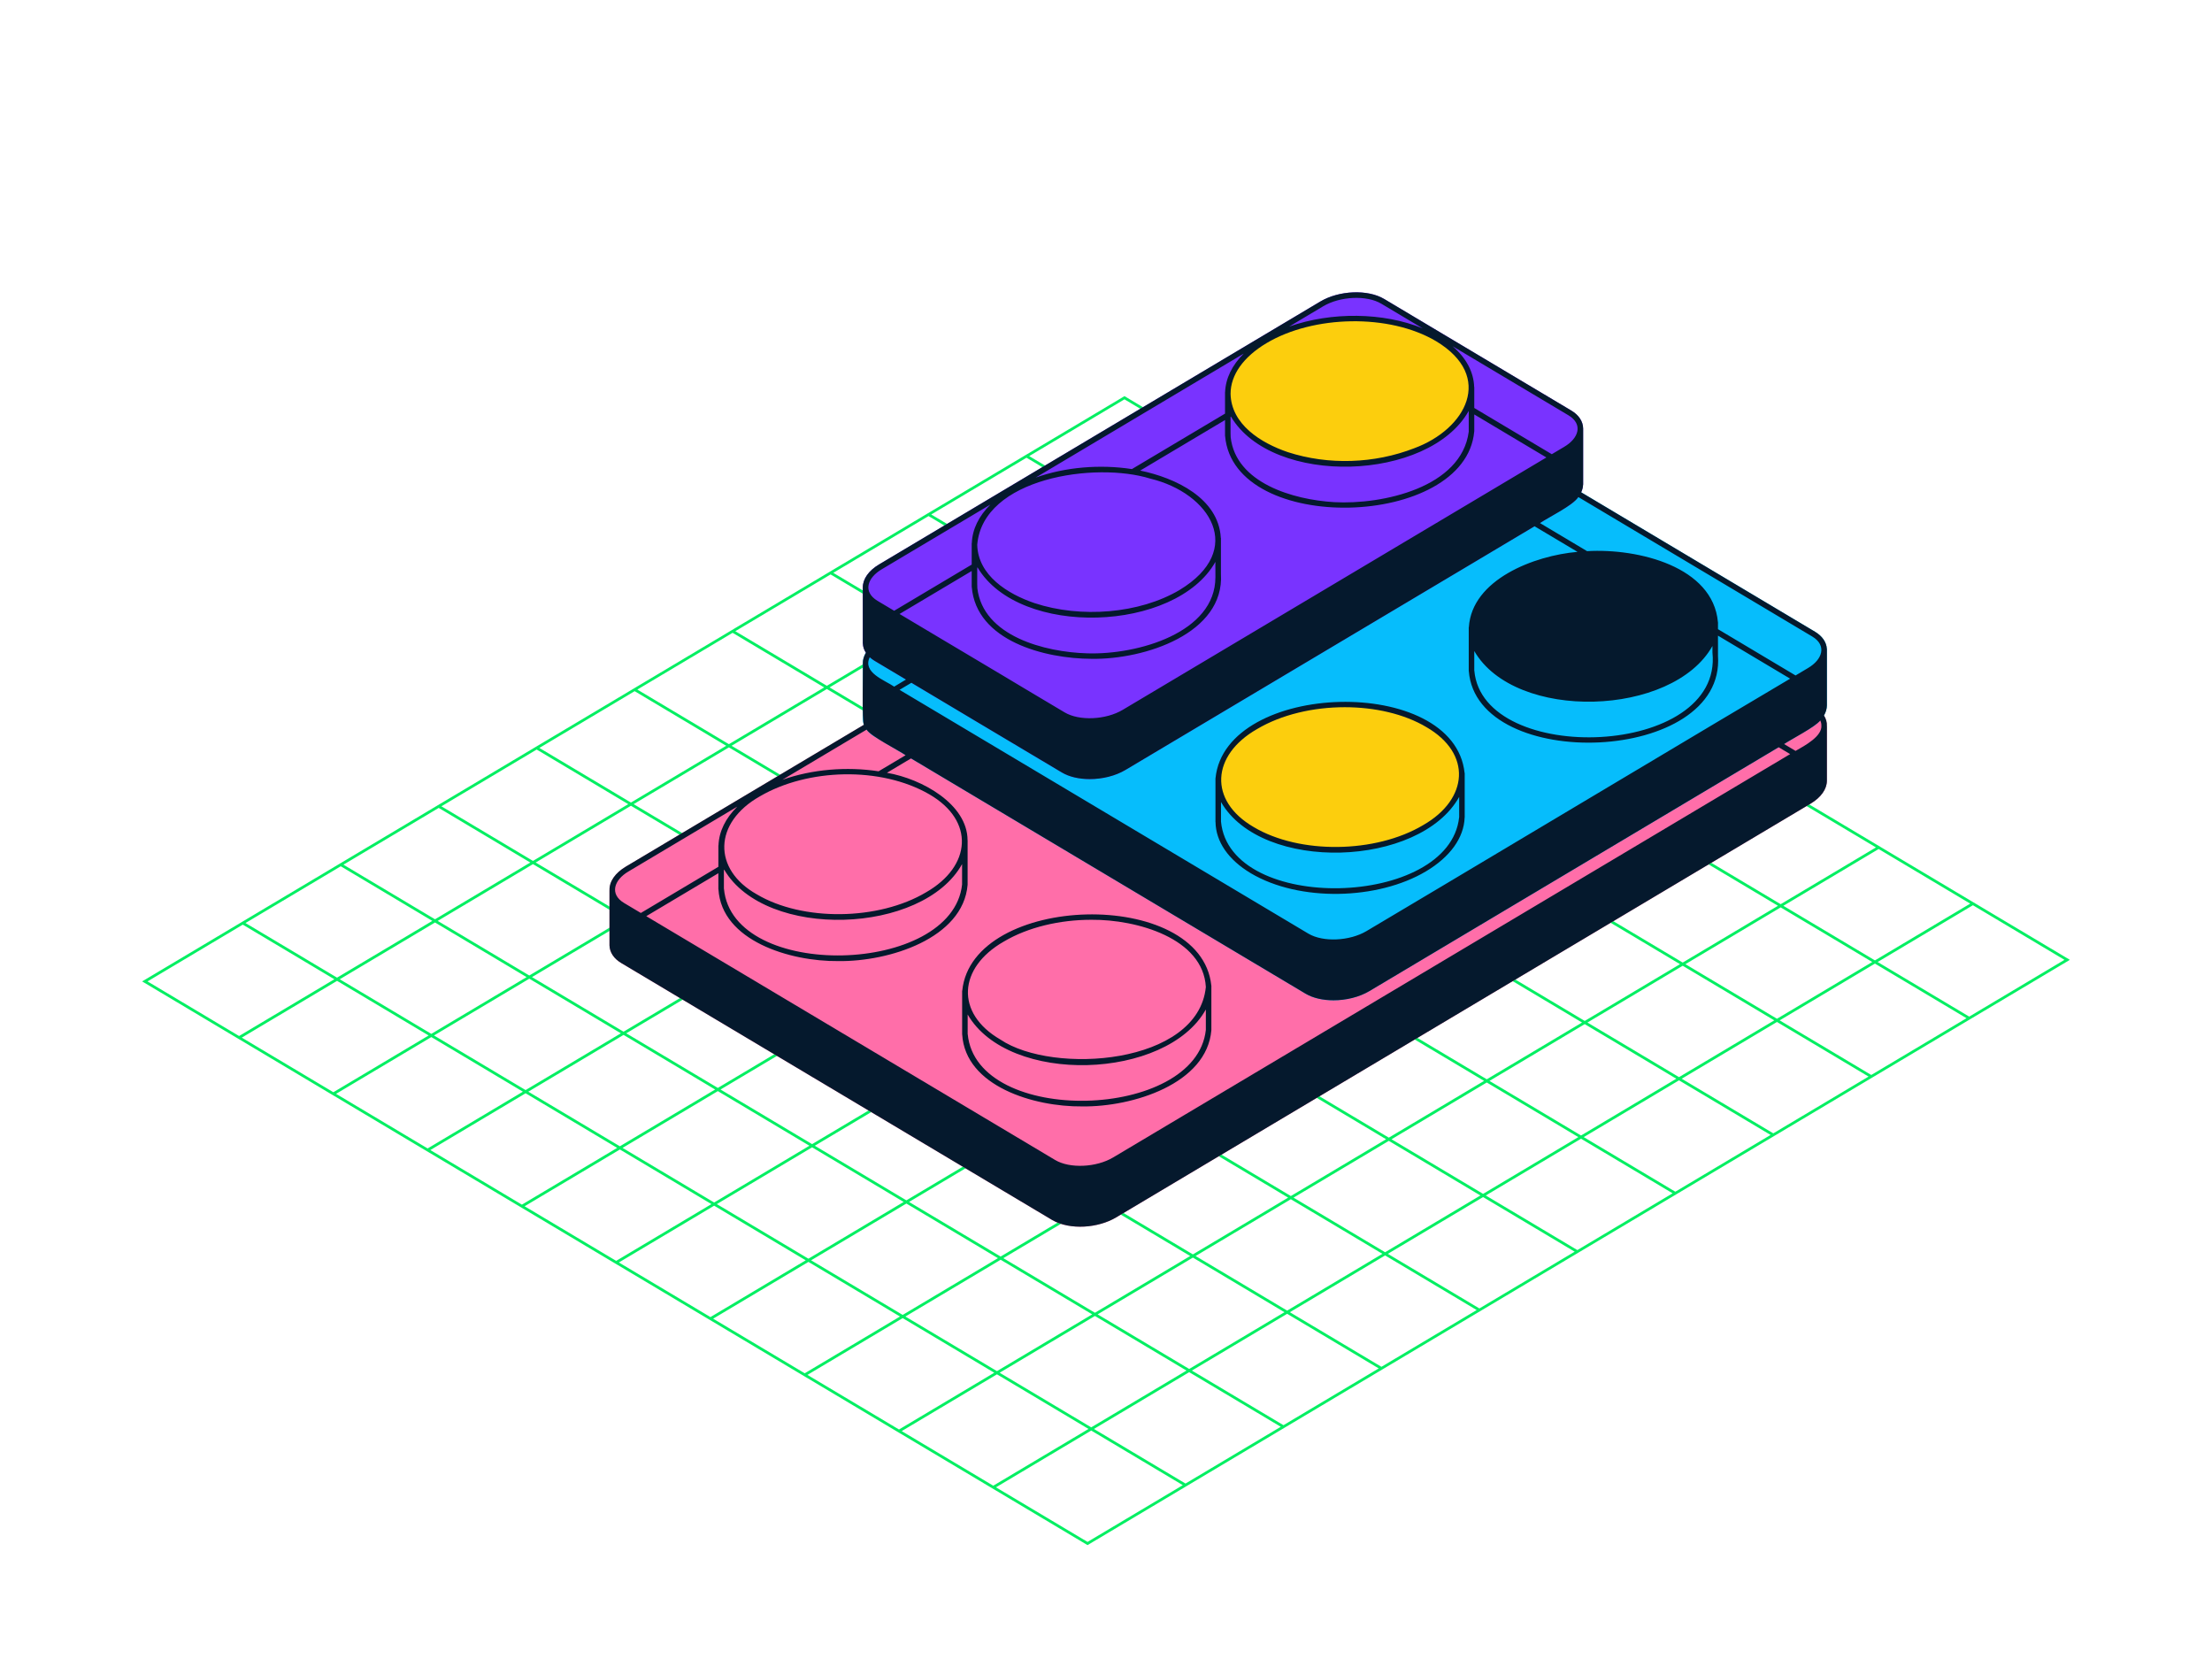 <svg version="1.1" xmlns="http://www.w3.org/2000/svg" width="400" height="300" viewBox="0 0 400 300" xml:space="preserve">
  <style>
    .st1{fill:#ff6ea9}.st2{fill:#06bdfc}.st3{fill:#7933ff}.st4{fill:#fcce0d}.st5{fill:#05192d}
  </style>
  <path d="m374.3 173.57-17.047-10.164-17.047-10.165-17.047-10.164-17.047-10.165-17.047-10.164-17.047-10.164-17.047-10.165-17.047-10.164-17.047-10.164-17.536-10.456-17.715 10.555-17.715 10.555-17.715 10.555-17.715 10.555-17.715 10.555-17.718 10.55-17.715 10.555-17.715 10.555-17.715 10.555L25.7 177.47l17.047 10.165L59.795 197.8l17.047 10.165 17.047 10.164 17.047 10.164 17.047 10.165 17.047 10.164 17.047 10.164 17.047 10.165 17.535 10.456 17.715-10.555 17.715-10.555 17.715-10.555 17.715-10.555 17.715-10.555 17.715-10.555 17.715-10.555 17.715-10.555 17.715-10.555L374.3 173.57zm-17.535-9.874 16.559 9.874-17.227 10.264-16.559-9.873 17.227-10.265zm-159.436 94.411-16.559-9.874 17.226-10.264 16.559 9.873c-4.293 2.559-12.933 7.708-17.226 10.265zm-135.89-81.026 17.227-10.264 16.559 9.874-17.227 10.264-16.559-9.874zm157.791-74.275-17.226 10.264-16.559-9.873 17.227-10.264 16.558 9.873zm85.057 71.253-16.559-9.874 17.226-10.264 16.559 9.873-17.226 10.265zm-106.29 63.329-16.559-9.873 17.227-10.264 16.559 9.874-17.227 10.263zM96.201 176.69l17.226-10.264 16.559 9.873-17.226 10.264-16.559-9.873zm105.802-63.038 16.559 9.874-17.227 10.264-16.559-9.873 17.227-10.265zm84.748 50.533-17.227 10.264-16.559-9.873 17.226-10.264c4.129 2.46 12.434 7.413 16.56 9.873zm-88.086 52.483-16.559-9.873 17.226-10.264 16.559 9.873-17.226 10.264zM130.963 176.3l17.226-10.264 16.559 9.873-17.226 10.264-16.559-9.873zm70.372-41.928 16.559 9.873-17.227 10.264-16.559-9.874 17.227-10.263zm50.654 30.203-17.227 10.264-16.559-9.873 17.227-10.264 16.559 9.873zm-52.657 31.374-16.559-9.874L200 175.811l16.559 9.874-17.227 10.264zm-33.606-20.039 17.227-10.264 16.559 9.873-17.227 10.264c-4.128-2.46-12.433-7.413-16.559-9.873zm34.941-20.818 16.559 9.873L200 175.229l-16.559-9.873 17.226-10.264zm16.38 30.302-16.559-9.874 17.226-10.264 16.559 9.873-17.226 10.265zm17.895-30.984-17.227 10.264-16.559-9.873 17.227-10.264 16.559 9.873zm-34.763.391-17.226 10.264-16.559-9.874 17.226-10.264 16.559 9.874zm-17.715 10.554-17.227 10.264-16.559-9.873 17.227-10.264 16.559 9.873zm-34.453 21.11 17.226-10.264 16.559 9.873-17.226 10.264-16.559-9.873zm17.047 10.165 17.226-10.264 16.559 9.874-17.226 10.264-16.559-9.874zm51.322 9.483-16.559-9.873 17.227-10.264 16.559 9.873-17.227 10.264zm17.715-10.555-16.559-9.873 17.226-10.264 16.559 9.874-17.226 10.263zm17.715-10.554-16.559-9.874 17.227-10.264 16.559 9.873-17.227 10.265zm9.281-25.852-8.613 5.132-16.559-9.873 17.227-10.264 16.559 9.873-8.614 5.132zm-8.434-15.296-17.226 10.264-16.559-9.874 17.226-10.264 16.559 9.874zm-25.661-5.033-8.613 5.132-16.559-9.873 17.227-10.264 16.559 9.873-8.614 5.132zm-26.149-4.742-17.227 10.264-16.559-9.873 17.227-10.264 16.559 9.873zm-34.274.681 16.559 9.874-17.227 10.264-16.559-9.873 17.227-10.265zm-1.156 20.428-17.227 10.264-16.559-9.874 17.227-10.264 16.559 9.874zm-34.274.681 16.559 9.874-17.226 10.264-16.559-9.873 17.226-10.265zm-17.894 30.984 17.226-10.264 16.559 9.873-17.226 10.264-16.559-9.873zm17.047 10.164 17.226-10.264 16.559 9.874-17.227 10.264-16.558-9.874zm17.047 10.166 17.227-10.264 16.559 9.873-17.227 10.264-16.559-9.873zm17.047 10.164 17.227-10.264 16.559 9.873-17.227 10.264-16.559-9.873zm51.322 9.484-16.559-9.874 17.226-10.264 16.559 9.874-17.226 10.264zm17.715-10.555-16.559-9.874 17.227-10.264 16.559 9.873-17.227 10.265zm17.715-10.555-16.559-9.873 17.226-10.264 16.559 9.873-17.226 10.264zm17.715-10.555-16.559-9.873 17.226-10.264 16.559 9.874-17.226 10.263zm17.715-10.554-16.559-9.874 17.227-10.264 16.559 9.874-17.227 10.264zm17.894-30.984-17.226 10.264-16.559-9.873 17.226-10.264 16.559 9.873zm-34.273.099-16.559-9.873 17.226-10.264 16.559 9.874-17.226 10.263zm.179-20.428-17.226 10.264-16.559-9.874 17.226-10.264 16.559 9.874zm-34.274.099-16.559-9.873 17.226-10.264 16.559 9.873-17.226 10.264zm.179-20.428-17.226 10.264-16.559-9.874 17.226-10.264 16.559 9.874zm-51.321-9.484 16.559 9.873-17.226 10.264-16.559-9.874 17.226-10.263zm-17.715 10.554 16.559 9.874-17.227 10.264-16.559-9.874 17.227-10.264zm-17.716 10.555 16.559 9.874-17.226 10.264-16.559-9.873 17.226-10.265zm-17.715 10.555 16.559 9.873-17.227 10.264-16.559-9.873 17.227-10.264zm-17.715 10.555 16.559 9.873-17.226 10.264-16.559-9.874 17.226-10.263zM96.38 156.262l16.559 9.874L95.713 176.4l-16.559-9.874 17.226-10.264zm-17.894 30.983 17.227-10.264 16.559 9.873-17.227 10.264-16.559-9.873zm17.047 10.165 17.227-10.264 16.559 9.873-17.227 10.264-16.559-9.873zm17.048 10.165 17.227-10.264 16.559 9.874-17.226 10.264-16.56-9.874zm17.047 10.164 17.226-10.264 16.559 9.873-17.226 10.264-16.559-9.873zm17.047 10.165 17.226-10.264 16.559 9.874-17.226 10.264-16.559-9.874zm17.048 10.165 17.226-10.264 16.559 9.873-17.226 10.264-16.559-9.873zm51.321 9.483-16.559-9.873 17.227-10.264 16.559 9.873-17.227 10.264zm17.715-10.555-16.559-9.873 17.226-10.264 16.559 9.873-17.226 10.264zm17.715-10.554-16.559-9.873 17.227-10.264 16.559 9.874-17.227 10.263zm17.716-10.555-16.559-9.874 17.226-10.264 16.559 9.873-17.226 10.265zm17.714-10.555-16.559-9.873 17.226-10.264 16.559 9.873-17.226 10.264zm17.715-10.555-16.559-9.873 17.227-10.264 16.559 9.873-17.227 10.264zm17.716-10.555-16.559-9.873 17.226-10.264 16.559 9.874-17.226 10.263zm18.382-30.692 16.559 9.874-17.227 10.264-16.559-9.874 17.227-10.264zm-17.047-10.164 16.559 9.873-17.227 10.264-16.559-9.873 17.227-10.264zm-17.047-10.165 16.559 9.874-17.227 10.264-16.559-9.873c4.293-2.56 12.934-7.708 17.227-10.265zm-17.048-10.165 16.559 9.873-17.227 10.264-16.559-9.874 17.227-10.263zm-17.047-10.165 16.559 9.873-17.227 10.264-16.559-9.873 17.227-10.264zm-17.048-10.165 16.559 9.874-17.227 10.264-16.559-9.873 17.227-10.265zm-17.047-10.164 16.559 9.873-17.227 10.264-16.559-9.874 17.227-10.263zm-17.047-10.165 16.559 9.873-17.227 10.264-16.559-9.873 17.227-10.264zm-34.274.099 17.227-10.264 16.559 9.874-17.226 10.264-16.56-9.874zm-17.716 10.555 17.227-10.264 16.559 9.874-17.227 10.264-16.559-9.874zm-17.714 10.555 17.226-10.264 16.559 9.873-17.226 10.264-16.559-9.873zm-17.716 10.554 17.227-10.264 16.559 9.873-17.227 10.264-16.559-9.873zm-17.715 10.555 17.226-10.264 16.559 9.873-17.226 10.264-16.559-9.873zm-17.715 10.555 17.227-10.264 16.559 9.874-17.227 10.264-16.559-9.874zm-17.715 10.555 17.226-10.264 16.559 9.873-17.226 10.264-16.559-9.873zm-17.715 10.555 17.226-10.264 16.559 9.873-17.226 10.264-16.559-9.873zm-17.715 10.554 17.227-10.264 16.559 9.873-17.227 10.264-16.559-9.873zm-1.156 20.429-16.559-9.874 17.226-10.264 16.559 9.874-17.226 10.264zm17.048 10.165-16.559-9.873 17.226-10.264 16.559 9.873-17.226 10.264zm17.047 10.165L60.771 197.8l17.226-10.264 16.559 9.873-17.226 10.265zm17.047 10.164-16.559-9.873 17.226-10.264 16.559 9.874-17.226 10.263zm17.048 10.165-16.559-9.873 17.226-10.264 16.559 9.873-17.226 10.264zm17.047 10.165-16.559-9.874 17.226-10.264 16.559 9.873-17.226 10.265zm17.048 10.164-16.559-9.873 17.226-10.264 16.559 9.874-17.226 10.263zm17.047 10.165-16.559-9.873 17.226-10.264 16.559 9.873-17.226 10.264zm17.047 10.165-16.559-9.874 17.226-10.264 16.559 9.874-17.226 10.264zm34.274-.099-17.227 10.264-16.559-9.873 17.226-10.264 16.56 9.873zm17.715-10.555-17.226 10.264-16.559-9.873 17.226-10.264 16.559 9.873zm17.715-10.555-17.227 10.264-16.559-9.874 17.227-10.264 16.559 9.874zm17.715-10.555-17.226 10.264-16.559-9.873 17.226-10.264 16.559 9.873zm17.716-10.554-17.227 10.264-16.559-9.873 17.227-10.264 16.559 9.873zm17.714-10.555-17.226 10.264-16.559-9.873 17.226-10.264c4.128 2.46 12.433 7.412 16.559 9.873zm17.715-10.555-17.226 10.264-16.559-9.874 17.226-10.264 16.559 9.874zm17.716-10.555-17.227 10.264-16.559-9.874 17.227-10.264 16.559 9.874zm17.714-10.555-17.226 10.264-16.559-9.873 17.226-10.264 16.559 9.873z" fill="#03ef62"/>
  <path class="st1" d="M330.364 131.309h-.012c.002-.046.012-.092.012-.138 0-1.292-.761-2.457-2.142-3.28l-77.934-46.47c-2.96-1.765-8.133-1.556-11.532.469l-125.613 74.842c-1.864 1.11-2.933 2.622-2.933 4.146 0 .037.007.072.008.108h-.008v9.986h.007c.037 1.254.787 2.383 2.135 3.186l77.935 46.47c1.348.804 3.154 1.197 5.043 1.197 2.26 0 4.637-.564 6.488-1.666l125.614-74.842c1.846-1.1 2.908-2.593 2.929-4.103h.003v-9.905z"/>
  <path class="st1" d="M195.331 221.326c-1.868 0-3.568-.4-4.787-1.127l-77.935-46.47c-1.188-.708-1.859-1.691-1.891-2.771l-.007-.227v-9.245h.014l-.006-.523-.007-.094c0-1.335.98-2.69 2.688-3.708L239.013 82.32c1.703-1.015 3.974-1.596 6.232-1.596 1.868 0 3.568.4 4.788 1.127l77.934 46.469c1.224.73 1.898 1.742 1.898 2.851l-.012.116-.022.521h.034v9.238l-.003.161c-.019 1.333-.997 2.674-2.685 3.68L201.563 219.73c-1.704 1.014-3.975 1.596-6.232 1.596z"/>
  <path class="st2" d="M330.36 117.53v-.189h-.013c-.069-1.219-.813-2.315-2.129-3.1l-77.934-46.47c-2.96-1.766-8.133-1.555-11.531.469l-79.806 47.55c-1.849 1.102-2.913 2.598-2.93 4.11h-.003v10h.003l-.003.036c0 1.292.761 2.458 2.142 3.281l77.934 46.47c1.348.804 3.154 1.197 5.043 1.197 2.26 0 4.637-.564 6.487-1.666l79.806-47.55c1.847-1.101 2.91-2.595 2.929-4.104h.003v-.029l.001-.011-.001-.013.002-9.981z"/>
  <path class="st2" d="M241.135 180.385c-1.869 0-3.569-.4-4.788-1.127l-77.934-46.47c-1.224-.729-1.898-1.742-1.898-2.852l.003-10.03c.015-1.334.994-2.678 2.686-3.686l79.806-47.55c1.704-1.015 3.976-1.596 6.233-1.596 1.868 0 3.567.4 4.786 1.127l77.935 46.47c1.156.689 1.826 1.647 1.885 2.698l.012.219-.003 9.969c-.017 1.333-.996 2.674-2.685 3.681l-79.806 47.55c-1.704 1.015-3.975 1.597-6.232 1.597z"/>
  <path class="st3" d="M286.277 77.489c-.012-1.279-.77-2.433-2.139-3.249l-33.853-20.186c-2.961-1.766-8.134-1.557-11.531.469l-79.806 47.55c-1.863 1.11-2.933 2.621-2.933 4.145l.002.027-.002 9.973v.14h.01c.053 1.236.8 2.348 2.131 3.142l33.853 20.186c1.348.804 3.154 1.197 5.042 1.197 2.26 0 4.638-.564 6.488-1.667l79.806-47.549c1.817-1.082 2.87-2.545 2.923-4.03h.01V77.489h-.001z"/>
  <path class="st3" d="M197.053 140.383c-1.868 0-3.568-.4-4.787-1.127l-33.853-20.186c-1.171-.699-1.842-1.669-1.888-2.733l-.01-.227.002-9.866c-.002-1.369.978-2.723 2.687-3.741l79.806-47.55c1.702-1.015 3.973-1.597 6.23-1.597 1.868 0 3.569.401 4.789 1.128l33.853 20.186c1.211.722 1.885 1.725 1.895 2.824l.002 9.949-.01.176c-.046 1.313-1.022 2.632-2.679 3.618l-79.806 47.549c-1.701 1.015-3.973 1.597-6.231 1.597z"/>
  <path class="st4" d="M243.242 83.868c-3.642 0-7.185-.551-10.531-1.638-3.166-1.076-10.53-4.297-10.686-10.994 0-3.616 2.398-7.029 6.754-9.622 4.289-2.556 10.17-4.022 16.138-4.022 5.692 0 11.028 1.304 15.022 3.672 5.476 3.294 6.339 7.026 6.1 9.576-.411 4.366-4.375 8.556-10.101 10.673-3.956 1.54-8.349 2.355-12.696 2.355zM241.484 153.658c-5.72 0-11.06-1.305-15.036-3.674-3.958-2.305-6.132-5.499-6.119-8.991.014-3.651 2.465-7.144 6.727-9.583 4.36-2.595 10.087-4.026 16.119-4.026 5.718 0 11.058 1.307 15.036 3.681 3.952 2.288 6.127 5.474 6.119 8.968-.009 3.662-2.461 7.163-6.727 9.605-4.353 2.591-10.08 4.02-16.119 4.02z"/>
  <path class="st5" d="M219.055 178.215h-.01c-1.868-17.873-43.273-16.717-45.04.94h-.02v7.92h.01c.573 9.319 12.908 13.09 21.69 13 9.151.123 22.568-4.096 23.37-13.8v-7.77c.004-.028.017-.048 0-.07v-.22zm-1 8.02c-1.759 16.408-41.481 17.503-43.06.77h-.01v-3.55c7.411 12.839 35.971 11.864 43.07-.91v3.69zm0-7.75c-1.402 14.06-27.638 15.917-37.15 9.5-8.226-4.771-7.619-13.011.6-17.71 4.42-2.63 10.18-3.95 15.86-3.95 8.256-.065 20.211 3.363 20.69 12.16zM226.195 157.915c8.754 5.194 22.933 4.858 31.67-.35 4.37-2.61 6.85-6.06 6.99-9.73l.01-.02v-8.03h-.02c-1.856-17.882-43.271-16.712-45.04.93h-.01v7.93h.01c.05 3.54 2.31 6.83 6.39 9.27zm1.11-26.07c4.42-2.63 10.18-3.96 15.87-3.96 5.4 0 10.74 1.2 14.78 3.61 8.231 4.765 7.614 13.008-.6 17.71-8.62 5.13-22.36 5.29-30.65.35-8.226-4.79-7.619-13.006.6-17.71zm-6.51 13.18c7.403 12.853 35.972 11.849 43.07-.92v3.7h-.01c-1.755 16.408-41.488 17.5-43.06.76v-3.54z"/>
  <path class="st5" d="M330.355 117.345c-.07-1.22-.82-2.31-2.13-3.1l-42.3-25.22c.22-.46.33-.92.35-1.39h.01v-10.14c-.02-1.28-.77-2.44-2.14-3.25l-33.86-20.19c-2.96-1.76-8.13-1.55-11.53.47l-79.8 47.55c-1.87 1.11-2.93 2.62-2.93 4.15v10.14h.01c.02.59.21 1.16.55 1.67-.368.614-.567 1.263-.56 1.91.074.572-.201 10.963.21 11.11l-43.09 25.67c-1.891 1.142-2.989 2.672-2.92 4.26h-.01v9.99c.04 1.25.79 2.38 2.14 3.18l77.93 46.47c3.23 1.864 8.323 1.444 11.53-.47l125.62-74.84c1.854-1.112 2.926-2.604 2.93-4.14v-9.87h-.01c.047-.674-.15-1.343-.52-1.92.345-.6.526-1.227.53-1.85v-10.19h-.01zm-2.64-2.24c2.679 1.612 1.851 4.169-.79 5.71l-2.23 1.33-14.03-8.37v-1c0-.01.01-.03.01-.05-.019.002-.007-.219-.01-.23h-.01c-.893-9.99-14.319-13.371-23.66-12.83l-8.52-5.08c1.541-1.034 5.948-3.167 6.94-4.7l42.3 25.22zm-18.05 2.88c1.978 19.06-41.538 20.612-43.06 3.29h-.01v-3.55c7.387 12.805 35.886 11.913 43.07-.91v1.17zm-33.15-33.4c-13.473 8.016-59.238 35.29-73.48 43.77-3.06 1.83-7.87 2.04-10.51.47l-6.9-4.11c-.317-.216-7.798-4.643-8.39-5.01-4.16-2.459-10.407-6.211-14.57-8.68l13.05-7.77v2.89h.01c.81 9.759 13.206 12.979 21.69 12.99 9.626.151 24.035-4.616 23.37-15.37.003-.981-.002-5.432 0-6.48h-.02c-.398-7.227-8.268-10.888-14.58-12.19l15.34-9.14v2.89h.01c1.56 18.018 43.457 16.779 45.05-.8l.01-.02v-3.08l13.04 7.78c-.669.396-2.482 1.471-3.12 1.86zm-99.8 13.93c1.005-12.096 21.353-15.069 31.31-11.96 10.784 2.597 17.334 12.864 5.25 20.15-7.233 4.271-17.837 5.125-26.22 2.35-4.833-1.644-10.204-4.994-10.34-10.54zm.06 4.1c7.585 12.765 35.849 11.725 43.01-1.01-.037.688.026 2.075 0 2.75.019 10.073-14.08 14.072-23.15 13.79-7.721-.211-18.868-3.116-19.9-11.78-.052-.769-.004-2.909-.02-3.71l.06-.04zm45.75-31.39c0-3.42 2.31-6.68 6.51-9.18 8.452-5.038 22.176-5.373 30.65-.35 10.629 6.394 5.369 15.915-3.92 19.35-7.22 2.809-15.536 3.102-22.9.71-4.827-1.641-10.212-4.985-10.34-10.53zm.06 4.1c7.559 12.733 35.819 11.75 42.99-.99l.02.02c.008.816-.006 2.933 0 3.71-1.316 10.086-15.577 13.224-24.33 12.74-7.471-.441-17.778-3.483-18.72-11.73-.052-.775-.004-2.904-.02-3.71l.06-.04zm61.05-.22c2.681 1.613 1.848 4.169-.8 5.71l-2.22 1.32-14.02-8.36v-3.79h-.02c-.08-2.7-1.43-5.25-3.91-7.38l20.97 12.5zm-44.36-19.72c3.06-1.82 7.87-2.04 10.5-.47l7.5 4.47c-7.08-2.93-16.58-3.02-24.15-.33l6.15-3.67zm-14.37 8.56c-2.11 2.09-3.27 4.48-3.37 6.97h-.01v3.88l-16.84 10.03c-5.74-.89-12.06-.37-17.4 1.54l37.62-22.42zm-65.44 38.99 19.63-11.69c-2.11 2.09-3.27 4.48-3.36 6.97h-.02v3.88l-14.02 8.35-3.02-1.8c-2.693-1.623-1.839-4.169.79-5.71zm-1.3 16.57 5.67 3.38-2.14 1.28c-1.803-1.213-5.755-2.55-4.42-5.32.26.24.56.46.89.66zm4.5 5.24 2.15-1.28c2.604 1.554 8.776 5.232 11.44 6.83l15.76 9.39c1.35.81 3.15 1.2 5.04 1.2 2.26 0 4.64-.56 6.49-1.67l62.51-37.23c2.62-1.576 8.842-5.266 11.44-6.82l7.77 4.63c-7.811.668-19.109 4.991-19.65 13.63h-.02v7.93h.01c1.464 18.481 46.474 16.83 45.06-2.78.031-.768-.022-2.84 0-3.63l13.05 7.78c-6.268 3.664-68.733 41.008-76.6 45.64-3.06 1.82-7.87 2.04-10.51.47l-62.5-37.27c-2.599-1.565-8.863-5.271-11.44-6.82zm-5.95 7.19c.672 1.188 5.912 3.823 7.05 4.63l-4.89 2.91c-5.74-.89-12.05-.37-17.4 1.54l15.24-9.08zm-25.81 25.38.06-.04c7.49 12.726 35.937 11.74 43.01-1.02v3.7c-1.775 16.407-41.505 17.501-43.06.76h-.01v-3.4zm36.56 4.04c-8.61 5.13-22.36 5.29-30.64.35-7.959-4.495-7.836-12.943.6-17.71 8.589-5.017 21.798-5.458 30.64-.35 8.237 4.781 7.61 13.003-.6 17.71zm-54.6 1.94c-2.686-1.607-1.842-4.168.79-5.71l19.67-11.72c-2.13 2.1-3.31 4.5-3.4 7h-.02v3.88l-14.02 8.35-3.02-1.8zm88.44 46c-3.06 1.83-7.87 2.04-10.5.47l-73.94-44.09 13.04-7.77v2.89h.01c.561 9.317 12.913 13.09 21.69 13 9.151.122 22.568-4.107 23.37-13.8v-7.77c.002-.034.017-.053 0-.08v-.21h-.01c-.019-6.481-8.166-11.091-14.58-12.19l4.36-2.6 71.35 42.55c1.35.8 3.16 1.19 5.04 1.19 2.26 0 4.64-.56 6.49-1.66l74.01-44.1 2.08 1.24-122.41 72.93zm128.06-78.13c.178 1.968-2.957 3.648-4.67 4.62l-2.08-1.24c1.325-.876 5.609-3.069 6.56-4.27.12.29.19.58.19.89z"/>
</svg>
